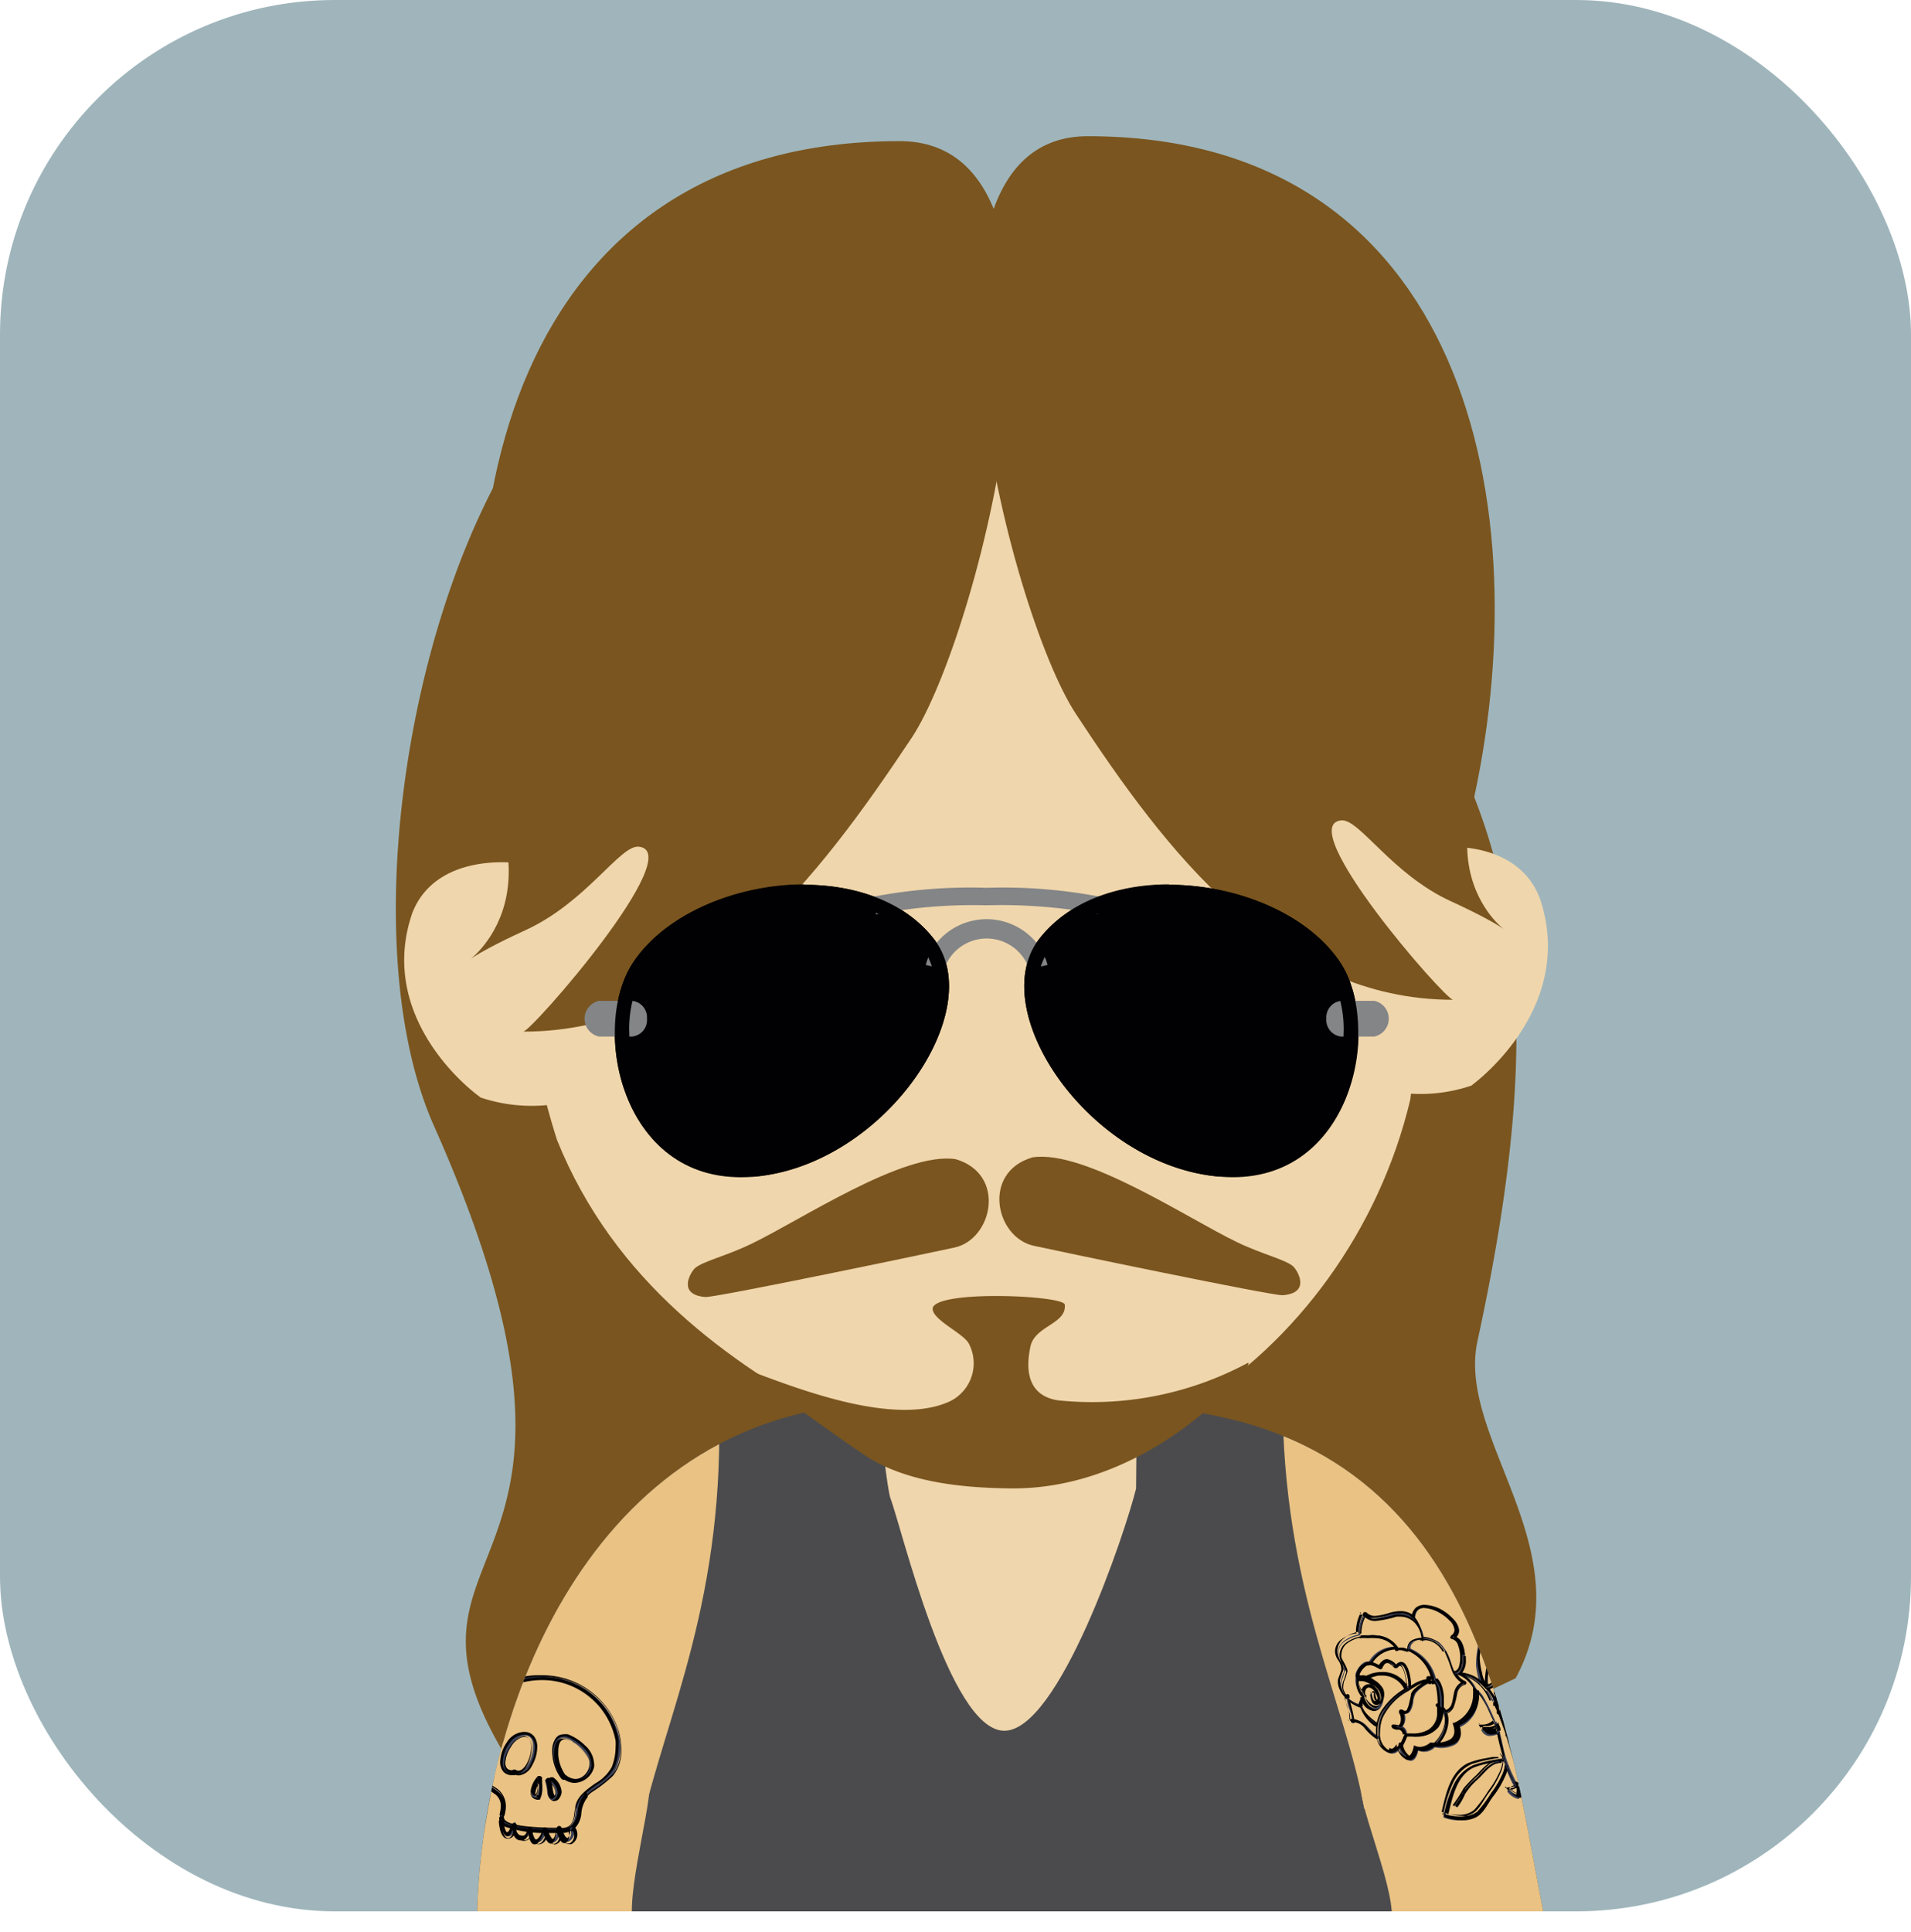 <svg xmlns="http://www.w3.org/2000/svg" xmlns:xlink="http://www.w3.org/1999/xlink" viewBox="0 0 127.84 129.2"><defs><style>.cls-1,.cls-2{fill:none;}.cls-2{clip-rule:evenodd;}.cls-3{fill:#9fb5bb;}.cls-4{clip-path:url(#clip-path);}.cls-5{fill:#7a551f;}.cls-11,.cls-12,.cls-13,.cls-5,.cls-6,.cls-8,.cls-9{fill-rule:evenodd;}.cls-6{fill:#4b4b4d;}.cls-7{clip-path:url(#clip-path-2);}.cls-8{fill:#e9c284;}.cls-9{fill:#3a4057;}.cls-10,.cls-12{fill:#010002;}.cls-11{fill:#f0d6ac;}.cls-13{fill:#838587;}</style><clipPath id="clip-path"><rect class="cls-1" width="127.84" height="127.84" rx="22.39" ry="22.39"/></clipPath><clipPath id="clip-path-2"><path class="cls-2" d="M57.29,93.94a85,85,0,0,1,20.21.23c22.11,1.7,23.49,23.07,25.91,34.49l-71.51.46C31.9,115.05,39,95.51,57.29,93.94Z"/></clipPath></defs><title>资源 21</title><g id="图层_2" data-name="图层 2"><g id="Capa_1" data-name="Capa 1"><rect class="cls-3" width="127.84" height="127.84" rx="22.39" ry="22.39"/><g class="cls-4"><path class="cls-5" d="M39.36,24.32,92.6,42.62c9.41,12.85,11,25.14,6.24,47.07-1.43,6.55,7.18,14,2.55,22.56l-4,1.9L94,118.68l-58.23,1a7.85,7.85,0,0,1-1.6-1.66c-9.87-15.71,8.94-11.11-5.15-42.74C22.78,61.17,28.73,32.72,39.36,24.32Z"/><path class="cls-6" d="M57.29,93.94a85,85,0,0,1,20.21.23c22.11,1.7,23.49,23.07,25.91,34.49l-71.51.46C31.9,115.05,39,95.51,57.29,93.94Z"/><g class="cls-7"><path class="cls-8" d="M33.15,120.19l9.51,3.21c1.23-7.18,5.46-14.73,5.46-27.57l-8.91,3.8-6.42,14Z"/><path class="cls-8" d="M100.77,117.81,91.27,121C90,113.84,85.8,106.29,85.8,93.45l8.91,3.8,6.42,14Z"/><path class="cls-8" d="M33.52,116.46c-.34,1.68-2.4,11.68-1.53,12.73H42.56c-1-1.24.89-7.8.89-9.68C37.32,119.52,36.66,118.46,33.52,116.46Z"/><path class="cls-8" d="M100.68,115.88c.49,1.64,3.54,11.83,2.77,13l-10.53.1c.91-1.32-1.7-7.27-1.86-9.14C97.17,119.26,97.73,118.15,100.68,115.88Z"/><path class="cls-9" d="M38.79,120.95c.13-1,1.54-1.5,2.16-2.19a3.36,3.36,0,0,0,.39-2.92,5.3,5.3,0,0,0-4.93-3.7,5,5,0,0,0-5,3.2,4.26,4.26,0,0,0,.09,2.93,3,3,0,0,0,.91,1.11c.23.2.49.37.74.55a1.19,1.19,0,0,1,.38,1.45c0,.12.16.19.19.06a1.45,1.45,0,0,0-.62-1.79,5.78,5.78,0,0,1-1.16-1,3.11,3.11,0,0,1-.54-2,4.15,4.15,0,0,1,1.4-3.11,5.75,5.75,0,0,1,3.45-1.21,5,5,0,0,1,5,4.11,3.5,3.5,0,0,1-.23,1.82,2.91,2.91,0,0,1-1.13,1.12c-.55.39-1.21.82-1.3,1.54C38.57,121.06,38.77,121.07,38.79,120.95Z"/><path class="cls-10" d="M38.79,120.95h.07a1.87,1.87,0,0,1,.87-1.17,9.19,9.19,0,0,0,1.27-1,2.58,2.58,0,0,0,.56-1.75,5.22,5.22,0,0,0-.16-1.23,5.36,5.36,0,0,0-5-3.75h-.25a5,5,0,0,0-4.84,3.26,4.53,4.53,0,0,0-.22,1.39,4.12,4.12,0,0,0,.31,1.59,3.08,3.08,0,0,0,.93,1.13c.24.2.49.37.74.55a.94.94,0,0,1,.43.82,2.45,2.45,0,0,1-.08.56v0a.18.18,0,0,0,.18.18.15.15,0,0,0,.15-.12,2.81,2.81,0,0,0,.09-.64,1.45,1.45,0,0,0-.73-1.23,5.64,5.64,0,0,1-1.15-1,3,3,0,0,1-.53-1.87v-.05a4.08,4.08,0,0,1,1.37-3.06,5.71,5.71,0,0,1,3.4-1.19h.11a5,5,0,0,1,4.87,4.05,3.17,3.17,0,0,1,0,.47,3.6,3.6,0,0,1-.26,1.31,2.88,2.88,0,0,1-1.11,1.09c-.54.4-1.22.83-1.33,1.59v0l.06.12.11,0a.17.17,0,0,0,.17-.15h-.14l0,0,0,0h0c.09-.68.72-1.1,1.27-1.49a3,3,0,0,0,1.16-1.16,3.69,3.69,0,0,0,.27-1.37,3.37,3.37,0,0,0,0-.49,5.11,5.11,0,0,0-5-4.17h-.11a5.83,5.83,0,0,0-3.49,1.22,4.23,4.23,0,0,0-1.42,3.17v.06a3.13,3.13,0,0,0,.56,2,5.88,5.88,0,0,0,1.17,1,1.3,1.3,0,0,1,.67,1.12,2.69,2.69,0,0,1-.08.6h0v0h0a2.59,2.59,0,0,0,.08-.59,1.08,1.08,0,0,0-.49-.93c-.25-.18-.5-.35-.73-.55a3,3,0,0,1-.89-1.08,4,4,0,0,1-.3-1.53,4.35,4.35,0,0,1,.22-1.35,4.87,4.87,0,0,1,4.7-3.16h.24a5.22,5.22,0,0,1,4.86,3.65,5.05,5.05,0,0,1,.15,1.2,2.45,2.45,0,0,1-.52,1.66,9.23,9.23,0,0,1-1.25,1,2,2,0,0,0-.92,1.26Z"/><path class="cls-9" d="M39.06,120a2.2,2.2,0,0,0-.57,1.33c-.07.47-.17.81-.69.94a3,3,0,0,1-.71,0c-.49,0-3.5,0-3.45-.76a.1.1,0,0,0-.2,0c-.07.95,2.62.93,3.16,1s1.26.14,1.66-.19c.65-.51.34-1.54.92-2.15C39.28,120.08,39.15,119.93,39.06,120Z"/><path class="cls-10" d="M39.06,120,39,120a2.28,2.28,0,0,0-.59,1.37,1.47,1.47,0,0,1-.17.57.69.69,0,0,1-.47.31,1.6,1.6,0,0,1-.37,0H37.1a18.51,18.51,0,0,1-1.9-.1,5.09,5.09,0,0,1-1.06-.21,1.07,1.07,0,0,1-.32-.17.24.24,0,0,1-.1-.19h0l-.05-.12-.11,0a.16.16,0,0,0-.17.15v0a.69.69,0,0,0,.46.59,8.35,8.35,0,0,0,2.77.4c.21,0,.48,0,.76,0a1.58,1.58,0,0,0,1-.24,1.63,1.63,0,0,0,.51-1.08,2,2,0,0,1,.42-1.08l0-.12a.17.17,0,0,0-.17-.18L39,120l.05,0,.05,0h0v0a2.14,2.14,0,0,0-.46,1.15,1.51,1.51,0,0,1-.46,1,1.45,1.45,0,0,1-.87.21c-.27,0-.54,0-.75,0a15.82,15.82,0,0,1-1.77-.12,3.35,3.35,0,0,1-.94-.26c-.25-.12-.38-.27-.38-.46v0l0,0,0,0h0v0a.38.38,0,0,0,.15.29,3.77,3.77,0,0,0,1.76.45c.71.07,1.4.07,1.61.07h.33a1.75,1.75,0,0,0,.4,0,.85.85,0,0,0,.55-.37,1.63,1.63,0,0,0,.19-.63,2.12,2.12,0,0,1,.55-1.29Z"/><path class="cls-9" d="M38.14,122.37a.5.5,0,0,1,0,.51c-.28.53-.59-.41-.62-.57a.1.1,0,0,0-.2,0,2,2,0,0,1-.11.49c-.25.76-.64-.43-.65-.44s-.16-.12-.19,0a1.38,1.38,0,0,1-.29.61c-.41.46-.54-.51-.56-.61s-.18-.09-.19,0c-.05.43-.26.56-.62.41s-.26-.49-.22-.74-.17-.13-.2,0-.29.83-.51.36a1.89,1.89,0,0,1-.13-.65c0-.13-.21-.09-.19,0s.1,1,.49,1.08.49-.53.54-.82h-.2c-.14,1,1,1.45,1.24.36h-.2c0,.36.12.84.56.87s.6-.56.67-.85h-.19c.08.25.25.89.62.85s.48-.61.53-.93h-.2c.07.27.28,1.08.74.86a.68.68,0,0,0,.27-.92C38.26,122.17,38.08,122.26,38.14,122.37Z"/><path class="cls-10" d="M38.14,122.37l-.06,0a.39.39,0,0,1,.05.2.51.51,0,0,1-.07.24c-.06.11-.1.13-.12.12l-.1-.07a2,2,0,0,1-.27-.6.16.16,0,0,0-.16-.13.17.17,0,0,0-.17.15h0a1.87,1.87,0,0,1-.11.47h0A.54.54,0,0,1,37,123l0,0s-.06,0-.11-.08a2.34,2.34,0,0,1-.27-.56l-.07,0,.07,0a.19.19,0,0,0-.17-.13.15.15,0,0,0-.15.12,1.34,1.34,0,0,1-.28.58c-.07.08-.12.1-.15.1s-.06,0-.1-.07a1.61,1.61,0,0,1-.18-.6.15.15,0,0,0-.15-.14.19.19,0,0,0-.18.15h0a.63.63,0,0,1-.11.32.22.22,0,0,1-.19.09.65.65,0,0,1-.22-.05l0,.06,0-.06a.47.47,0,0,1-.2-.45,1.44,1.44,0,0,1,0-.22v0l-.05-.12-.11,0a.18.18,0,0,0-.18.14,1.29,1.29,0,0,1-.11.29c-.05.11-.14.19-.16.18s-.06,0-.11-.12a1.77,1.77,0,0,1-.12-.63.15.15,0,0,0-.15-.14.18.18,0,0,0-.18.18v0h0a3.35,3.35,0,0,0,.11.64c.08.23.2.47.45.5H34a.48.48,0,0,0,.43-.35,2.9,2.9,0,0,0,.13-.53V122l0,0h-.2l-.07.06a1.14,1.14,0,0,0,0,.17.84.84,0,0,0,.75.9c.29,0,.56-.22.64-.69l0-.06-.06,0-.2,0,0,0,0,.05a1.8,1.8,0,0,0,.14.58.57.57,0,0,0,.48.35h0a.6.6,0,0,0,.5-.35,2.26,2.26,0,0,0,.21-.54v-.06l-.05,0h-.19l-.06,0v.06a2.9,2.9,0,0,0,.19.53.57.57,0,0,0,.46.37h0a.57.57,0,0,0,.46-.4,2.79,2.79,0,0,0,.13-.58l0-.06-.06,0h-.2l-.05,0v.06a3,3,0,0,0,.19.55c.1.2.24.39.47.4a.42.42,0,0,0,.19,0,.73.73,0,0,0,.39-.66.74.74,0,0,0-.09-.36.16.16,0,0,0-.15-.09.17.17,0,0,0-.17.16l0,.08.06,0,.06,0h0l0,0a.61.61,0,0,1,.08.3.59.59,0,0,1-.31.53l-.12,0c-.13,0-.25-.13-.34-.32a2.44,2.44,0,0,1-.18-.52l-.07,0v.07h.19v-.07h-.07a2.47,2.47,0,0,1-.12.55.44.44,0,0,1-.34.32h0c-.13,0-.24-.12-.33-.3a3.28,3.28,0,0,1-.19-.5l-.07,0v.07h.19v-.07l-.07,0a2.2,2.2,0,0,1-.2.51c-.1.17-.23.29-.37.29h0a.43.43,0,0,1-.37-.28,1.73,1.73,0,0,1-.12-.53h-.07v.07h.19v-.07h-.07c-.08.42-.29.57-.5.57a.7.7,0,0,1-.61-.76v-.15h-.07v.07h.2v-.07H34.4a2.46,2.46,0,0,1-.12.5c-.07.16-.16.26-.3.26h0c-.15,0-.26-.18-.33-.41a2.83,2.83,0,0,1-.1-.61h0l0,0h0a1.91,1.91,0,0,0,.14.68c.06.13.13.21.24.21s.22-.13.28-.25a1.5,1.5,0,0,0,.12-.33l0,0,0,0h0a1.87,1.87,0,0,0,0,.24.6.6,0,0,0,.28.57h0a.74.74,0,0,0,.28.06.37.37,0,0,0,.3-.14.77.77,0,0,0,.14-.39h0l0,0h0a2.54,2.54,0,0,0,.09.41,1,1,0,0,0,.12.25.27.27,0,0,0,.22.13.35.35,0,0,0,.26-.14,1.47,1.47,0,0,0,.31-.64h0l0,0h0a2.75,2.75,0,0,0,.15.35,1.32,1.32,0,0,0,.15.25.3.3,0,0,0,.22.13.21.21,0,0,0,.16-.08.67.67,0,0,0,.11-.22l-.06,0,.06,0a1.87,1.87,0,0,0,.12-.51h0l0,0,0,0a2.36,2.36,0,0,0,.16.42,1.08,1.08,0,0,0,.14.24.29.29,0,0,0,.21.12c.1,0,.18-.07.25-.2a.67.67,0,0,0,.08-.31.51.51,0,0,0-.07-.27Z"/><path class="cls-9" d="M37.63,118.88a1.23,1.23,0,0,0,2-.7c.28-.89-.93-1.87-1.66-2.11s-.89.28-1,.79a2.87,2.87,0,0,0,.58,2.05c.08.1.23,0,.15-.13a2.76,2.76,0,0,1-.53-1.38c0-.37,0-1.06.42-1.16a1.12,1.12,0,0,1,.76.28,3.11,3.11,0,0,1,1,1,1.07,1.07,0,0,1-.36,1.29,1,1,0,0,1-1.26-.09C37.65,118.64,37.54,118.8,37.63,118.88Z"/><path class="cls-10" d="M37.63,118.88l0,.05a1.27,1.27,0,0,0,.83.32,1.41,1.41,0,0,0,1.28-1.05,1,1,0,0,0,0-.29,1.77,1.77,0,0,0-.63-1.19A3.26,3.26,0,0,0,38,116a.89.89,0,0,0-.28,0,.67.67,0,0,0-.54.28,1.3,1.3,0,0,0-.23.61,2.33,2.33,0,0,0,0,.31,3,3,0,0,0,.62,1.79l.12.06a.18.18,0,0,0,.17-.17l0-.11a2.68,2.68,0,0,1-.51-1.35,2.75,2.75,0,0,1,0-.31,1.36,1.36,0,0,1,.08-.5.43.43,0,0,1,.3-.28h.08a1.29,1.29,0,0,1,.62.28,3,3,0,0,1,.94,1,.72.72,0,0,1,.09.36,1.19,1.19,0,0,1-.44.84.71.71,0,0,1-.49.18,1.09,1.09,0,0,1-.68-.27l-.1,0a.17.17,0,0,0-.16.18l.06.13,0-.05,0-.05v-.06h0a1.24,1.24,0,0,0,.77.31.87.87,0,0,0,.58-.22,1.33,1.33,0,0,0,.49-.95.88.88,0,0,0-.11-.43,3.11,3.11,0,0,0-1-1,1.39,1.39,0,0,0-.7-.3h-.11a.56.56,0,0,0-.4.36,1.51,1.51,0,0,0-.09.55,2.59,2.59,0,0,0,0,.32,2.79,2.79,0,0,0,.54,1.42v0h0a2.84,2.84,0,0,1-.59-1.71,2,2,0,0,1,0-.3,1.16,1.16,0,0,1,.21-.54.53.53,0,0,1,.43-.23.69.69,0,0,1,.23,0,3.12,3.12,0,0,1,1.07.68,1.65,1.65,0,0,1,.58,1.09.84.84,0,0,1,0,.25,1.27,1.27,0,0,1-1.15,1,1.14,1.14,0,0,1-.74-.29Z"/><path class="cls-9" d="M34.33,118.57c1.09.75,2.31-2.52.77-2.66-1.33-.12-2.34,2.94-.66,2.74.13,0,.09-.21,0-.2-1.33.15-.33-2.19.58-2.35,1.3-.22.38,2.92-.54,2.3A.1.1,0,0,0,34.33,118.57Z"/><path class="cls-10" d="M34.33,118.57l0,.06a.66.66,0,0,0,.38.12,1.13,1.13,0,0,0,.87-.64,2.56,2.56,0,0,0,.36-1.25,1.19,1.19,0,0,0-.18-.68.8.8,0,0,0-.61-.34H35a1.41,1.41,0,0,0-1.09.69,2.45,2.45,0,0,0-.45,1.31,1,1,0,0,0,.19.63.75.75,0,0,0,.62.26h.15a.15.15,0,0,0,.14-.15.17.17,0,0,0-.17-.18h-.13a.44.44,0,0,1-.35-.13.55.55,0,0,1-.11-.36,2.13,2.13,0,0,1,.38-1.07,1.38,1.38,0,0,1,.79-.66h.12a.37.37,0,0,1,.34.18.92.92,0,0,1,.11.48,2.46,2.46,0,0,1-.27,1.06c-.16.32-.39.54-.59.53a.36.36,0,0,1-.21-.07l-.09,0a.18.18,0,0,0-.17.18l.07.13,0-.06,0-.06v0h0a.5.5,0,0,0,.29.1c.3,0,.54-.27.71-.6a2.57,2.57,0,0,0,.29-1.13,1,1,0,0,0-.13-.55.51.51,0,0,0-.46-.25H35a1.53,1.53,0,0,0-.88.72,2.27,2.27,0,0,0-.4,1.15.68.68,0,0,0,.14.45.57.57,0,0,0,.46.18h.13l0,0v0H34.3a.61.61,0,0,1-.51-.21.85.85,0,0,1-.16-.54,2.32,2.32,0,0,1,.42-1.23,1.29,1.29,0,0,1,1-.63h.07a.66.66,0,0,1,.51.28,1.06,1.06,0,0,1,.16.6,2.41,2.41,0,0,1-.34,1.18,1,1,0,0,1-.75.58.53.53,0,0,1-.3-.1Z"/><path class="cls-9" d="M36.73,119.13a.92.92,0,0,1,.44.86c0,.06-.11.22-.19.22l-.11-.17c-.13-.32-.09-.69-.22-1-.05-.12-.23,0-.18.09a3.78,3.78,0,0,1,.14.72c0,.19.1.48.31.55s.44-.29.46-.48a1.16,1.16,0,0,0-.54-1C36.73,118.89,36.62,119.06,36.73,119.13Z"/><path class="cls-10" d="M36.73,119.13l0,.06a1,1,0,0,1,.43.68V120l-.06.11,0,0h0v.07l.06,0-.11-.17-.06,0,.07,0c-.12-.29-.08-.67-.23-1a.15.15,0,0,0-.14-.1.18.18,0,0,0-.18.17l0,.07a4.13,4.13,0,0,1,.14.71c0,.19.09.5.36.6l.1,0a.41.41,0,0,0,.33-.22.84.84,0,0,0,.13-.34v-.09a1.29,1.29,0,0,0-.58-.94l-.1,0a.17.17,0,0,0-.17.18l.07.13,0-.06,0-.06v0h0a1.17,1.17,0,0,1,.52.82v.07a.74.74,0,0,1-.11.28.29.29,0,0,1-.21.15h-.05c-.15,0-.22-.31-.26-.5a3.84,3.84,0,0,0-.15-.74h0v0h0c.13.29.09.66.22,1h0l.11.17.06,0a.24.24,0,0,0,.18-.12.44.44,0,0,0,.08-.16l0-.14a1.09,1.09,0,0,0-.48-.79Z"/><path class="cls-9" d="M36,119.07a1.77,1.77,0,0,1-.09,1.1l.09,0c-.59,0-.07-.9.15-1.11s0-.24-.13-.15c-.35.33-.87,1.41,0,1.46l.09,0a2,2,0,0,0,.12-1.24C36.21,118.91,36,118.95,36,119.07Z"/><path class="cls-10" d="M36,119.07H36c0,.17,0,.35,0,.53a1,1,0,0,1-.12.53v.08l.08,0,.09,0,0-.08-.06-.06a.24.24,0,0,1-.17-.06.19.19,0,0,1,0-.13,1.53,1.53,0,0,1,.4-.8l.05-.12a.17.17,0,0,0-.17-.17l-.11,0a1.78,1.78,0,0,0-.5,1.08.48.48,0,0,0,.12.34.55.55,0,0,0,.4.16h0l.09,0,0,0a1.33,1.33,0,0,0,.17-.72c0-.19,0-.39,0-.57a.15.15,0,0,0-.15-.14.18.18,0,0,0-.18.18v0h.14l0,0h0c0,.19,0,.38,0,.56a1.19,1.19,0,0,1-.15.64l.06,0,0-.06-.09,0,0,.06v-.07a.43.43,0,0,1-.3-.12.36.36,0,0,1-.08-.25,1.66,1.66,0,0,1,.46-1h0v0a1.64,1.64,0,0,0-.45.9.33.33,0,0,0,.08.23.38.38,0,0,0,.26.11v-.07l0-.06-.09,0,0,.06.06,0a1.13,1.13,0,0,0,.14-.6c0-.19,0-.37,0-.54H36Z"/><path class="cls-9" d="M98,110.73c0-.4-.16-1.06-.59-1.22.63-.59-.33-1.43-.85-1.74s-1.83-.69-2,.35c0,.07.11.07.12,0,.12-.94,1.25-.56,1.78-.25s1.47,1.09.76,1.62c0,0,0,.1,0,.11.46.08.58.76.61,1.14s0,1-.35,1.13l-.09,0-.06,0a5.71,5.71,0,0,1-.27-.68,2.83,2.83,0,0,0-.75-1.31,2,2,0,0,0-1.06-.33,1.89,1.89,0,0,0-.07-.32,2,2,0,0,0-.74-1.11A1.72,1.72,0,0,0,93,108c-.54.14-1.26.45-1.71,0h-.09a2.68,2.68,0,0,0-.33,1.33v0a2.22,2.22,0,0,0-1,.46,1.07,1.07,0,0,0-.38.8,1.14,1.14,0,0,0,.22.64.85.85,0,0,1,.19.6c-.07.23-.17.45-.23.68a1.1,1.1,0,0,0,.13.72,1.52,1.52,0,0,0,.32.47c0,.51.43,1,.27,1.49l.07.07c.79-.28,1.14.74,1.73,1.05h.05a1.16,1.16,0,0,0,.68.94.57.57,0,0,0,.7-.24,1.17,1.17,0,0,0,.63.74c.39.14.57-.36.63-.66a1,1,0,0,0,1.11-.22,2.06,2.06,0,0,0,1.32-.16c.44-.25.41-.73.25-1.14a2.12,2.12,0,0,0,1.33-1.79,1.44,1.44,0,0,0,0-.5,2.52,2.52,0,0,1,.52.78c.19.36.34.73.52,1.09l.1.23a.93.93,0,0,1-.87.24l-.07.08a.64.64,0,0,0,.5.41,1.53,1.53,0,0,0,.61-.12l0,0c.09.34.16.68.24,1s.09.39.15.59l0,0c-.05-.05-.14,0-.08.08.33.3.05.91-.1,1.24a6.34,6.34,0,0,1-.68,1.12,8.94,8.94,0,0,1-.94,1.27,2.34,2.34,0,0,1-2.08.13c.28-1.12.57-2.61,1.72-3.16a4.87,4.87,0,0,1,1.07-.3l.56-.11.24,0h.09c.08,0,0,0,0-.05s.09.1.11,0-.49,0-.54,0a9.33,9.33,0,0,0-1.46.35,2.51,2.51,0,0,0-1.25,1.21,8.61,8.61,0,0,0-.69,2.13l0,.07a2.81,2.81,0,0,0,2.05,0c.51-.28.78-1,1.12-1.4a6,6,0,0,0,.79-1.34,2.08,2.08,0,0,0,.18-.66c0,.12.09.24.14.36a9.66,9.66,0,0,0,.51,1.08,1,1,0,0,1-.51.14l0,.09a1.27,1.27,0,0,0,.7.49h.05c.09-.1.07-.17.06-.29a7.73,7.73,0,0,0,.61.85,2.38,2.38,0,0,0,2,1.06l0,0,.13,0c.07,0,.1-.09,0-.11-1.11-.39-1.61-1.6-2.12-2.56-.15-.27-.29-.55-.43-.83h0a.86.86,0,0,0,.27-.7,1.33,1.33,0,0,0-.42-.7.06.06,0,0,0-.1.05.75.75,0,0,1-.12.64q-.35-.74-.64-1.5c1.19.28,2.59-1.27,2.38-2.41l-.08,0c-.15-.47-1.26-.22-1.56-.13-.94.27-.93,1.21-.94,2-.13-.37-.27-.78-.45-1.18.12-.42.18-.84-.24-1.12l-.09.06a1.1,1.1,0,0,1,0,.38,5.36,5.36,0,0,0-.48-.74c.68-.09.86-.87.89-1.46a5.29,5.29,0,0,0-1-2.52h-.1a6.49,6.49,0,0,0-.42,2.28,5.52,5.52,0,0,0,.2,1,1.68,1.68,0,0,0,.15.4,2.43,2.43,0,0,0-1.52-.74C98,111.65,98,111.06,98,110.73Zm-1.31-.28h0c.38.68.44,1.71,1.18,2.11a1,1,0,0,0-.53.71c-.11.44-.09,1-.6,1.19l0,0a1,1,0,0,0-.23-.3c0-.24,0-.46,0-.68s-.12-1-.45-1.21a2.91,2.91,0,0,0-1.69-2v0c-.06-.48.41-.61.82-.62l0,.06c.1.05.14,0,.15-.06h.12A1.48,1.48,0,0,1,96.66,110.45Zm-.92,2.13h0v0l.1,0c.07,0,.13-.07.06-.1a.39.39,0,0,0-.2,0c-.21-.35-.92,0-1.37.34,0-.56-.27-2.12-.91-1.4a1,1,0,0,0-.57-.37c-.27,0-.41.22-.5.44a6,6,0,0,0-.6-.27,1.88,1.88,0,0,1,1.68-.93l0,.09c0,.07.12,0,.11,0l0-.06a1.86,1.86,0,0,1,.39,0,2.75,2.75,0,0,1,1.91,1.93.5.5,0,0,0-.24,0c-.07,0,0,.13,0,.11a.4.4,0,0,1,.24,0l0,0c.37.22.43,1.09.42,1.69l0,0a.06.06,0,0,0-.06.1l.11.07c0,.16,0,.3,0,.38a1.38,1.38,0,0,1-.62,1.18,2.76,2.76,0,0,1-1.6.25.52.52,0,0,0-.29-.55.92.92,0,0,0,.13-.88c.34.13.51-.34.58-.69a1.48,1.48,0,0,1,.19-.68,2.48,2.48,0,0,1,.49-.43,1.51,1.51,0,0,1,.43-.23v0C95.64,112.68,95.75,112.65,95.74,112.58Zm-4.06-1.26h0a6.22,6.22,0,0,1,.66.28l.07,0c.09-.21.22-.48.49-.4a1.22,1.22,0,0,1,.46.37h.09c.35-.44.55,0,.64.39a2.81,2.81,0,0,1,.11.79l-.1,0a2,2,0,0,0-2.34-.7,4.64,4.64,0,0,1-.63.24c-.47.09-.23-.43-.1-.63a.54.54,0,0,1,.54-.32ZM91,109.26h0a2.5,2.5,0,0,1,.29-1.21c.56.52,1.42.08,2.06,0a1.4,1.4,0,0,1,1.39.49,1.93,1.93,0,0,1,.33.62c0,.05.06.28.09.4-.55,0-1,.19-1,.75h0l-.31-.09a1.78,1.78,0,0,0-.37,0,1.76,1.76,0,0,0-1.43-.85,3.77,3.77,0,0,0-1.07,0Zm-.79,4.33h0v-.15c0-.07-.1-.11-.11,0v.07a1.65,1.65,0,0,1-.3-.51.87.87,0,0,1,0-.71c.07-.17.1-.34.17-.52s-.06-.22-.08-.28c-.09-.22-.23-.4-.31-.62a.93.93,0,0,1,.27-1,2.6,2.6,0,0,1,2-.49,1.79,1.79,0,0,1,1.47.76,2,2,0,0,0-1.75,1,.5.5,0,0,0-.4.1c-.19.14-.59.63-.48.93l0,0a1.43,1.43,0,0,0,.41,1.22l0,.14a.8.8,0,0,0-.13.47A2.38,2.38,0,0,1,90.19,113.59Zm1.52-.27h0c0,.2.08.74.41.64s.17-.57.06-.75-.5-.61-.84-.44a.55.55,0,0,0-.24.53,1.38,1.38,0,0,1-.28-1l0,0a.33.33,0,0,0,.18,0h0c.24-.05.53.17.72.29a1.56,1.56,0,0,1,.57.55c.22.42-.05,1.35-.65,1a1.08,1.08,0,0,1-.45-.59l.05-.07v-.09l-.09-.06v0c0-.22.08-.53.34-.52s.61.47.64.74c0,.09,0,.27-.14.28s-.22-.43-.23-.54S91.71,113.25,91.72,113.32Zm-1.22,1.76h0c.08-.46-.22-.87-.29-1.32a2.79,2.79,0,0,0,.83.44,2.57,2.57,0,0,0,1,1.21c.06,0,.12-.05.06-.1-.37-.28-.89-.67-1-1.13v-.06a.67.67,0,0,1,.06-.38c.13.33.45.69.82.66s.5-.38.54-.65a1.07,1.07,0,0,0-.46-1,2.58,2.58,0,0,0-.7-.44,4.72,4.72,0,0,1,.91-.29,1.73,1.73,0,0,1,1.8.92L94,113a4.54,4.54,0,0,0-1.44,1.4,2.67,2.67,0,0,0-.34,1.66v.07C91.61,115.83,91.27,114.89,90.49,115.08Zm2.33,2h0c-.7-.36-.61-1.54-.4-2.16A4.06,4.06,0,0,1,94.17,113c.2-.13,1.1-.76,1.38-.55a1.8,1.8,0,0,0-.42.23c-.21.14-.55.37-.64.63s-.14,1.56-.69,1.07a.06.06,0,0,0-.08.08c.2.22.2.82,0,1a1,1,0,0,0-.35-.06.06.06,0,0,0,0,.11.44.44,0,0,0,.38.08A.42.42,0,0,1,94,116l0,0c-.09.18-.19.45-.31.67a.06.06,0,0,0-.09.06v.05A.51.51,0,0,1,92.82,117.06Zm3.06-.32h0a.88.88,0,0,1-1.05.18l-.09,0c0,.28-.17.81-.56.63a1.18,1.18,0,0,1-.52-.72l0-.07c.1-.18.18-.38.27-.58s.68,0,.82-.05a1.74,1.74,0,0,0,1.32-.6,2.08,2.08,0,0,0,.33-1.21,1.58,1.58,0,0,1,0,1.71,2.34,2.34,0,0,1-.51.66Zm2.85-3h0a2,2,0,0,1-1.3,1.65l0,.08c.19.44.19.88-.28,1.11a1.89,1.89,0,0,1-1.06.11,2.69,2.69,0,0,0,.46-.61,2,2,0,0,0,.2-1.54h0c.92-.3.31-1.7,1.27-1.95a.06.06,0,0,0,0-.11,1.18,1.18,0,0,1-.59-.53h.08a2.1,2.1,0,0,1,1.13,1h0c-.07,0-.11.1,0,.11l.09,0A1.39,1.39,0,0,1,98.73,113.78Zm.46,1.92h0a1,1,0,0,0,.83-.25c0,.13.09.25.13.38h0C99.75,115.95,99.42,116,99.19,115.7Zm2.3,4.17h0v.2a1.16,1.16,0,0,1-.2-.09,1,1,0,0,1-.32-.26,1.13,1.13,0,0,0,.46-.15l.15.25Zm.33-2.75h0a1.07,1.07,0,0,1,.26.44.74.74,0,0,1-.22.63h0l-.24-.49A.92.92,0,0,0,101.82,117.12Zm-.23-3.46h0c.24-.09,1.54-.4,1.54.1l.07.05c.09,1.07-1.25,2.46-2.33,2.14v0H101a11.34,11.34,0,0,1,1.35-1.83c0-.06,0-.14-.08-.08a11.62,11.62,0,0,0-1.37,1.86v0C100.87,115.08,100.7,114,101.59,113.66Zm-1.5-.22h0a.75.75,0,0,1,.13.77c-.05-.12-.11-.24-.17-.35A1.1,1.1,0,0,0,100.09,113.44Zm-.63-2.91h0c.1.11.07.32.06.45s0,.47-.07.7a6.25,6.25,0,0,0-.09,1,1.47,1.47,0,0,1-.27-.68,4.84,4.84,0,0,1-.16-1,6.1,6.1,0,0,1,.39-1.83,7.09,7.09,0,0,1,.87,1.76,2,2,0,0,1-.36,1.76c-.08.07-.34.24-.36.1a2.32,2.32,0,0,1,0-.32c0-.29.05-.57.09-.85s.19-.91,0-1.16C99.49,110.39,99.41,110.47,99.46,110.53Zm.47,3.33h0l0,.09c0,.06.06.09.1,0,.06.13.12.26.17.39l0,.12c0,.06.07.09.1,0,.18.45.34.91.49,1.33v.07h0l0,.09h0l.16.43a34.68,34.68,0,0,0,1.55,3.22,4.3,4.3,0,0,0,1.65,2c-.93.07-1.67-.76-2.16-1.45a8.19,8.19,0,0,1-.47-.75l.09-.07c.06,0,0-.13-.08-.08l-.07.05a10.06,10.06,0,0,1-.7-1.61c-.19-.55-.28-1.14-.42-1.7a5.51,5.51,0,0,0-.23-.72l0,0c0-.06,0-.14-.08-.08h0c-.06-.15-.13-.3-.2-.46a11.23,11.23,0,0,0-.57-1.14,1.57,1.57,0,0,0-.5-.58,2.06,2.06,0,0,0-.93-1A3,3,0,0,1,99.93,113.85Z"/><path class="cls-10" d="M98,110.73H98a2.55,2.55,0,0,0-.15-.72.91.91,0,0,0-.49-.56l0,.06,0,.05a.66.66,0,0,0,.23-.5,1.25,1.25,0,0,0-.4-.8,3.34,3.34,0,0,0-.69-.56,2.55,2.55,0,0,0-1.19-.36.92.92,0,0,0-.57.17.86.86,0,0,0-.3.6v0l0,.09.08,0a.14.14,0,0,0,.13-.12.59.59,0,0,1,.21-.42.66.66,0,0,1,.4-.11,2.39,2.39,0,0,1,1.07.34,3,3,0,0,1,.62.48,1,1,0,0,1,.35.65.45.45,0,0,1-.22.37l-.06.11a.11.11,0,0,0,.1.12.59.59,0,0,1,.42.42,2.44,2.44,0,0,1,.14.66c0,.06,0,.14,0,.22a1.77,1.77,0,0,1-.07.51.48.48,0,0,1-.25.33l0,.07,0-.07-.1,0h0l-.09,0,0,.07.06,0a5.55,5.55,0,0,1-.26-.67,2.91,2.91,0,0,0-.77-1.34,2.06,2.06,0,0,0-1.1-.35v.07h.07a1.69,1.69,0,0,0-.08-.33A2.11,2.11,0,0,0,94.5,108a1.4,1.4,0,0,0-.82-.24,2.84,2.84,0,0,0-.68.1,4.41,4.41,0,0,1-1,.22.77.77,0,0,1-.6-.25l0,0h-.17l0,0a2.92,2.92,0,0,0-.35,1.25v.12h0l0,0,.06,0v-.07a2.25,2.25,0,0,0-1.08.48,1.13,1.13,0,0,0-.4.85v0a1.22,1.22,0,0,0,.23.66,1.05,1.05,0,0,1,.19.47v.07c-.07.22-.17.44-.23.68a.7.7,0,0,0,0,.19,1.47,1.47,0,0,0,.16.58,1.57,1.57,0,0,0,.34.49l0,0H90c0,.45.31.85.31,1.24a.79.79,0,0,1,0,.23v0l.1.1,0,0h0a.69.69,0,0,1,.24,0,1,1,0,0,1,.72.43,3.22,3.22,0,0,0,.71.67h.09v-.07h-.07a1.23,1.23,0,0,0,.72,1,.58.58,0,0,0,.23.05.73.73,0,0,0,.54-.32l-.05,0-.07,0a1.25,1.25,0,0,0,.67.79l.16,0a.48.48,0,0,0,.4-.28,1.58,1.58,0,0,0,.16-.47h-.07l0,.06a.93.93,0,0,0,.4.09,1.23,1.23,0,0,0,.78-.33l0-.05v.07a3.15,3.15,0,0,0,.48,0,1.82,1.82,0,0,0,.89-.21.74.74,0,0,0,.39-.69,1.49,1.49,0,0,0-.11-.54l-.06,0,0,.07a2.19,2.19,0,0,0,1.38-1.85,1.57,1.57,0,0,0,0-.17,1.5,1.5,0,0,0,0-.35h-.07l0,.06a2.43,2.43,0,0,1,.5.75c.19.35.34.72.52,1.09l.1.23.06,0,0,0a.79.79,0,0,1-.59.24l-.22,0h0l-.09.12,0,0,0,0a.71.71,0,0,0,.55.45h.07a1.74,1.74,0,0,0,.57-.13h0l0,0,0-.06-.07,0c.09.33.16.67.24,1s.09.39.15.59l.07,0,.05,0,0,0h0l-.09,0a.13.13,0,0,0-.13.13l0,.09a.45.45,0,0,1,.13.35,2.19,2.19,0,0,1-.25.82,6.13,6.13,0,0,1-.67,1.1,9.1,9.1,0,0,1-.93,1.26,1.39,1.39,0,0,1-.95.29,3.62,3.62,0,0,1-1.07-.18l0,.07.07,0c.27-1.12.57-2.59,1.68-3.11a5.15,5.15,0,0,1,1.06-.3l.56-.11.24,0h.14l0,0,0-.05,0-.05h0l0,0,0,0h0l0,0,0,0,0,0h0v0l0,0h0l-.13,0v0a.13.13,0,0,0,.13.12.13.13,0,0,0,.12-.09v0a.13.13,0,0,0-.09-.12l-.13,0a2.77,2.77,0,0,0-.41.06,9.55,9.55,0,0,0-1.47.36,2.59,2.59,0,0,0-1.29,1.24,8.64,8.64,0,0,0-.7,2.15v0l.05.1v0h0a3.78,3.78,0,0,0,1.17.21,2,2,0,0,0,.94-.21c.54-.3.81-1,1.15-1.42a6.18,6.18,0,0,0,.8-1.36,2.19,2.19,0,0,0,.19-.68h-.07l-.07,0,.14.36a10,10,0,0,0,.51,1.09l.06,0,0-.06a1,1,0,0,1-.48.13h0l-.07.12,0,0,0,0a1.38,1.38,0,0,0,.74.52h0l.07,0h0a.3.3,0,0,0,.09-.21v-.13h-.07l-.06,0a7.8,7.8,0,0,0,.61.85,2.6,2.6,0,0,0,1.88,1.1h.24l0,0,.09,0h0a.13.13,0,0,0,.12-.13.13.13,0,0,0-.09-.12c-1.07-.37-1.57-1.56-2.08-2.53-.14-.28-.29-.55-.43-.83l-.06,0,0,.06h0a.91.91,0,0,0,.3-.71v0a1.38,1.38,0,0,0-.44-.75l-.09,0a.13.13,0,0,0-.13.13v0a.68.68,0,0,1-.11.58l.06,0,.06,0c-.23-.49-.44-1-.63-1.5l-.07,0,0,.07a1.37,1.37,0,0,0,.31,0,2.15,2.15,0,0,0,1.49-.75,2.37,2.37,0,0,0,.69-1.53,1.41,1.41,0,0,0,0-.24v0l-.11-.05,0,.06.07,0a.42.42,0,0,0-.27-.26,1.27,1.27,0,0,0-.43-.06,3.88,3.88,0,0,0-.95.15,1.21,1.21,0,0,0-.87.86,4.52,4.52,0,0,0-.12,1.25h.07l.07,0c-.13-.37-.27-.78-.45-1.19l-.06,0,.07,0a2,2,0,0,0,.09-.53.76.76,0,0,0-.36-.67l0,0-.13.09,0,0v0a1.13,1.13,0,0,1,0,.2v.16H100l.06,0a5.37,5.37,0,0,0-.49-.75l-.05,0V113a1,1,0,0,0,.75-.58,2.49,2.49,0,0,0,.2-.94v-.09a5.61,5.61,0,0,0-1-2.47l0,0-.16,0h0v0a8.39,8.39,0,0,0-.43,2,2.65,2.65,0,0,0,0,.28,5.76,5.76,0,0,0,.2,1,1.69,1.69,0,0,0,.16.42l.06,0,0,0a2.5,2.5,0,0,0-1.56-.76v.07l0,.05a1.34,1.34,0,0,0,.32-1c0-.08,0-.15,0-.21H97.9c0,.06,0,.13,0,.2a1.22,1.22,0,0,1-.27.9l-.13.11h.17a2.36,2.36,0,0,1,1.47.72l.4.4-.29-.48a1.63,1.63,0,0,1-.15-.38,5.82,5.82,0,0,1-.2-1c0-.09,0-.17,0-.26a8.41,8.41,0,0,1,.43-2l-.06,0v.07h.11V109l-.06,0a5.54,5.54,0,0,1,1,2.41v.08a2.36,2.36,0,0,1-.19.89.8.8,0,0,1-.63.5l-.12,0,.08.1a5.06,5.06,0,0,1,.48.73l.1.18,0-.21a1,1,0,0,0,0-.18,1.24,1.24,0,0,0,0-.23H100l0,.06.09-.06,0-.06,0,.06a.61.61,0,0,1,.3.56,1.9,1.9,0,0,1-.08.49v0c.17.4.31.81.44,1.18l.13.38v-.41a4.44,4.44,0,0,1,.12-1.21,1.07,1.07,0,0,1,.77-.77,3.79,3.79,0,0,1,.91-.14,1.11,1.11,0,0,1,.38.05.29.29,0,0,1,.19.18v0l.1,0,0-.06h-.07a1.57,1.57,0,0,1,0,.22,2.22,2.22,0,0,1-.65,1.44,2,2,0,0,1-1.39.7,1.26,1.26,0,0,1-.27,0l-.13,0,0,.12c.19.51.41,1,.64,1.51l.05.11.07-.1a.87.87,0,0,0,.16-.48,1,1,0,0,0,0-.22h0v0h0v0h0c.17.2.4.43.41.66v0a.78.78,0,0,1-.25.6l0,.05,0-.06h0l-.06,0,0,.06.43.83c.51,1,1,2.19,2.16,2.6h0v0h0v0h0l-.12,0h0l-.07.06,0,.05v-.07H104a2.47,2.47,0,0,1-1.77-1.05,7.83,7.83,0,0,1-.6-.84l-.17-.27,0,.32V120l0,.11,0,0,0-.07h-.05l0,.07,0-.06a1.23,1.23,0,0,1-.66-.47l-.06,0,.06,0,0-.08-.06,0v.07a1.13,1.13,0,0,0,.55-.15l.06,0,0-.06a9.42,9.42,0,0,1-.5-1.07l-.13-.35-.12-.32,0,.34a2,2,0,0,1-.18.63,6,6,0,0,1-.78,1.33c-.35.46-.62,1.13-1.1,1.38a1.83,1.83,0,0,1-.87.19,3.63,3.63,0,0,1-1.13-.2l0,.07.06,0,0-.07-.06,0,.07,0a8.65,8.65,0,0,1,.68-2.12,2.48,2.48,0,0,1,1.21-1.18,9.76,9.76,0,0,1,1.45-.35,2.29,2.29,0,0,1,.38-.05h.09v0h0v0h0l-.13,0v0l0,.07,0,0h0l0-.05,0,.05h0l0-.05,0,.05,0-.06h-.07l0,.06,0-.06h0l0-.05,0,.05h.07l0-.05,0,.05v-.07l0,0,0,.05v-.07h0v0h-.13l-.25,0-.57.11a5.16,5.16,0,0,0-1.09.31c-1.19.57-1.48,2.09-1.75,3.21l0,.06.06,0a3.75,3.75,0,0,0,1.11.18,1.51,1.51,0,0,0,1-.33,8.71,8.71,0,0,0,.95-1.28,6.45,6.45,0,0,0,.69-1.13,2.3,2.3,0,0,0,.26-.87.59.59,0,0,0-.18-.45h0l0-.05,0,0,0,0,.19.2-.08-.27c-.05-.19-.1-.38-.15-.58s-.15-.68-.24-1l0-.09-.11.08,0,.06,0-.07a1.71,1.71,0,0,1-.52.13h-.06a.57.57,0,0,1-.44-.37l-.06,0,.06,0,.06-.08-.05,0v.07l.24,0a1,1,0,0,0,.69-.28l0,0,0,0-.11-.24c-.17-.36-.33-.73-.52-1.09a2.51,2.51,0,0,0-.54-.8l-.16-.12,0,.2a1.4,1.4,0,0,1,0,.32,1.41,1.41,0,0,1,0,.16,2.06,2.06,0,0,1-1.27,1.73l-.08,0,0,.08a1.36,1.36,0,0,1,.1.48.61.61,0,0,1-.32.57,1.69,1.69,0,0,1-.83.19,3,3,0,0,1-.46,0h0l0,0a1.1,1.1,0,0,1-.69.29.78.78,0,0,1-.34-.08l-.08,0,0,.09a1.49,1.49,0,0,1-.15.42c-.08.13-.17.21-.28.21l-.11,0a1.12,1.12,0,0,1-.59-.7l0-.12-.08.1a.58.58,0,0,1-.43.26.44.44,0,0,1-.18,0,1.1,1.1,0,0,1-.64-.89v-.06h-.11v.07l0-.06a3,3,0,0,1-.68-.64,1.17,1.17,0,0,0-.82-.47.81.81,0,0,0-.29.05l0,.06.05,0-.07-.07,0,0,.07,0a.9.9,0,0,0,0-.27c0-.45-.28-.85-.31-1.25v0l0,0a1.49,1.49,0,0,1-.31-.45,1.34,1.34,0,0,1-.14-.52l0-.15c.06-.22.16-.44.23-.67l0-.12a1.14,1.14,0,0,0-.21-.54,1.08,1.08,0,0,1-.21-.58v0a1,1,0,0,1,.35-.75,2.21,2.21,0,0,1,1-.45l.09,0-.05-.12-.06,0h.07v-.11a2.82,2.82,0,0,1,.33-1.19l-.06,0V108h.09v-.07l-.05,0a.91.91,0,0,0,.71.29A4.62,4.62,0,0,0,93,108a2.52,2.52,0,0,1,.65-.09,1.25,1.25,0,0,1,.74.21,2,2,0,0,1,.71,1.08,1.75,1.75,0,0,1,.07.3v.06h.06a2,2,0,0,1,1,.31,2.82,2.82,0,0,1,.73,1.28,5.89,5.89,0,0,0,.27.69l0,.05.09,0,.07,0h.05a.61.61,0,0,0,.33-.41,1.89,1.89,0,0,0,.07-.55c0-.09,0-.17,0-.24a2.48,2.48,0,0,0-.15-.7.73.73,0,0,0-.52-.5v0h0v0h0a.59.59,0,0,0,.27-.49,1.18,1.18,0,0,0-.39-.75,3.27,3.27,0,0,0-.65-.5,2.56,2.56,0,0,0-1.14-.35.78.78,0,0,0-.49.14.73.73,0,0,0-.26.51h0l0,0h0v0l0,0h0a.7.7,0,0,1,.25-.5.77.77,0,0,1,.48-.14,2.42,2.42,0,0,1,1.12.34,3.12,3.12,0,0,1,.66.54,1.14,1.14,0,0,1,.36.7.53.53,0,0,1-.19.39l-.08.08.11,0a.78.78,0,0,1,.41.48,2.38,2.38,0,0,1,.14.68Zm-1.31-.28-.06,0a9.7,9.7,0,0,1,.45,1.15,1.75,1.75,0,0,0,.76,1l0-.06,0-.06a1,1,0,0,0-.57.76c-.06.23-.08.48-.15.69a.63.63,0,0,1-.41.45h0l0,0,0,.06.06,0a1.08,1.08,0,0,0-.25-.32l0,.05h.07c0-.24,0-.47,0-.68s-.11-1-.48-1.26l0,.06H96a3,3,0,0,0-1.73-2l0,.06.07,0v-.14a.38.38,0,0,1,.23-.36,1.32,1.32,0,0,1,.53-.12v-.07l-.07,0,0,.06v0h0l.11,0,.1,0,0-.09h-.07v.07h.12a1.4,1.4,0,0,1,1.21.76l.06,0,.06,0a1.55,1.55,0,0,0-1.32-.84h-.18v.09h0l0,.06.07,0,0-.06,0,0h0a1.42,1.42,0,0,0-.58.13.53.53,0,0,0-.3.48v.09h.07l-.07,0v0l0,.06.06,0a2.85,2.85,0,0,1,1.65,1.94v0h0c.29.19.39.82.42,1.15s0,.44,0,.67v0l0,0a.93.93,0,0,1,.21.28l0,.07.09-.06,0-.06,0,.07a.77.77,0,0,0,.5-.54c.07-.23.1-.49.15-.7a.87.87,0,0,1,.49-.67l.13-.06-.13-.07a1.64,1.64,0,0,1-.7-.92,9.5,9.5,0,0,0-.46-1.17Zm-.92,2.13.07,0v0l-.07,0v.07l.1,0v-.07l0,.06h.05a.13.13,0,0,0,.13-.13l-.07-.11a.46.46,0,0,0-.19,0h-.05v.07l.06,0a.37.37,0,0,0-.33-.17,2.63,2.63,0,0,0-1.14.49l0,.06h.07v-.08a3.46,3.46,0,0,0-.15-1,1.45,1.45,0,0,0-.2-.42.41.41,0,0,0-.32-.2.51.51,0,0,0-.36.21l.05,0,0,0a1.05,1.05,0,0,0-.62-.39h0a.47.47,0,0,0-.36.16,1.17,1.17,0,0,0-.2.32l.07,0,0-.06a5.52,5.52,0,0,0-.61-.27l0,.07.06,0a1.81,1.81,0,0,1,1.62-.88v-.07l-.07,0,0,.09.07,0h-.07a.12.12,0,0,0,.12.1.13.13,0,0,0,.13-.13v0h0l0-.07-.07,0v.07a1.89,1.89,0,0,1,.37,0,2.7,2.7,0,0,1,1.86,1.88l.07,0,0-.07-.15,0h-.12a.12.12,0,0,0-.1.12.13.13,0,0,0,.13.13h.1l.13,0,0-.06,0,.06,0,0,0-.06,0,.06a.93.93,0,0,1,.31.6,4.79,4.79,0,0,1,.08.92v.11h.07l0-.06,0,0-.07,0a.13.13,0,0,0-.13.13l.06.11,0-.06,0,.06.11.07,0-.06h-.07c0,.16,0,.3,0,.38a1.3,1.3,0,0,1-.59,1.13,2.05,2.05,0,0,1-1.12.25h-.44V116h.07V116a.6.6,0,0,0-.33-.53l0,.06,0,0a.82.82,0,0,0,.21-.59,1.12,1.12,0,0,0-.06-.36l-.07,0,0,.07.13,0a.45.45,0,0,0,.37-.28,1.93,1.93,0,0,0,.17-.49,1.47,1.47,0,0,1,.18-.65,2.48,2.48,0,0,1,.48-.42,1.45,1.45,0,0,1,.4-.22l0-.07-.07,0v0l.07,0h-.07a.12.12,0,0,0,.12.1.13.13,0,0,0,.13-.13v0h0l-.07,0h-.06v0h0v0h0v0l0-.07-.07,0a1.58,1.58,0,0,0-.45.24,2.55,2.55,0,0,0-.51.44,1.51,1.51,0,0,0-.21.71,1.68,1.68,0,0,1-.16.45c-.07.13-.16.21-.25.2l-.08,0-.14-.05.05.14a1,1,0,0,1,0,.31.7.7,0,0,1-.16.49l-.07.06.08,0A.46.46,0,0,1,94,116v.15h.53a2.18,2.18,0,0,0,1.19-.27,1.45,1.45,0,0,0,.65-1.24c0-.08,0-.22,0-.38v0l-.14-.09h0l0,0,.11.07V114a5,5,0,0,0-.08-.95,1,1,0,0,0-.37-.69h0l0,0h0a.5.5,0,0,0-.18,0H95.6v0h0v0h.21l.12,0,0-.12a2.84,2.84,0,0,0-2-2,1.89,1.89,0,0,0-.4,0h-.09l0,.15.07,0h-.06v0h0v0h0l0-.09v-.05h-.06a1.94,1.94,0,0,0-1.74,1l0,.07.08,0a5.82,5.82,0,0,1,.59.27l.06,0,0-.06a1,1,0,0,1,.17-.28.33.33,0,0,1,.25-.12h0c.18,0,.38.19.53.35l.05.05.05-.06a.38.38,0,0,1,.26-.16.27.27,0,0,1,.21.14,2.77,2.77,0,0,1,.32,1.3v.21l.12-.07a2.51,2.51,0,0,1,1.06-.47.22.22,0,0,1,.21.1l0,0h.08l.13,0v0h0v0h0l-.11,0-.11,0,0,.13.07,0h0Zm-4.06-1.26,0,.07c.2,0,.42.18.65.27h0l.1-.06h0v0a1.18,1.18,0,0,1,.14-.26.26.26,0,0,1,.19-.11h.07a1.17,1.17,0,0,1,.43.34l0,0h.15l0,0c.09-.12.16-.15.21-.15s.12.05.17.15a1.47,1.47,0,0,1,.14.35,2.81,2.81,0,0,1,.11.71v.06h.07l0-.07-.1,0,0,.07.06,0a1.89,1.89,0,0,0-1.65-.86,2.36,2.36,0,0,0-.77.13,4.73,4.73,0,0,1-.63.23H91a.12.12,0,0,1-.09,0l0-.07a1.06,1.06,0,0,1,.17-.44c.14-.22.27-.28.42-.29h0v0l.11,0v-.07l0,.07,0-.07v-.07l-.11,0h-.07a.63.63,0,0,0-.54.35,1.17,1.17,0,0,0-.19.51.24.24,0,0,0,.06.17.24.24,0,0,0,.19.07h.12a4.24,4.24,0,0,0,.64-.24,2.3,2.3,0,0,1,.72-.12,1.75,1.75,0,0,1,1.53.79l0,0,.15,0h0v-.12a3,3,0,0,0-.12-.75,1.74,1.74,0,0,0-.15-.39.37.37,0,0,0-.3-.22.42.42,0,0,0-.31.2l.05,0v-.07h-.09v.07l.05-.05a1.3,1.3,0,0,0-.5-.38l-.11,0a.38.38,0,0,0-.3.17,1.18,1.18,0,0,0-.16.29l.07,0,0-.06-.07,0,0,.06,0-.07a6.11,6.11,0,0,0-.67-.28h0ZM91,109.26h.07v-.1a2.54,2.54,0,0,1,.29-1.06l-.06,0,0,.05a1,1,0,0,0,.73.27,7.34,7.34,0,0,0,1.39-.29l.29,0a1.33,1.33,0,0,1,1,.49,1.89,1.89,0,0,1,.32.6s.05.27.09.4l.07,0v-.07h0a1.45,1.45,0,0,0-.71.15.61.61,0,0,0-.33.56v.11h0l.07,0,0-.06-.31-.1a2,2,0,0,0-.39,0v.07l.07,0a1.82,1.82,0,0,0-1.49-.89,3.66,3.66,0,0,0-.57,0,3.54,3.54,0,0,0-.52,0v.07h.07v0h-.14v.11H91a3.53,3.53,0,0,1,.5,0,3.9,3.9,0,0,1,.55,0,1.69,1.69,0,0,1,1.38.81l0,0h0a1.75,1.75,0,0,1,.36,0l.3.09.12,0,0-.13-.07,0h.07v-.09a.47.47,0,0,1,.26-.44,1.33,1.33,0,0,1,.64-.14h.11l0-.09c0-.12-.07-.34-.09-.4a2,2,0,0,0-.34-.65,1.47,1.47,0,0,0-1.14-.54,1.46,1.46,0,0,0-.31,0,7.63,7.63,0,0,1-1.36.29.87.87,0,0,1-.63-.23l-.07-.07,0,.09a2.69,2.69,0,0,0-.3,1.12v.11Zm-.79,4.33h.07v-.15h0v0a.13.13,0,0,0-.14-.13.12.12,0,0,0-.11.1h0v.07h.07l.05,0a1.65,1.65,0,0,1-.28-.49.75.75,0,0,1,0-.27.94.94,0,0,1,.1-.39c.08-.18.11-.36.17-.52v-.06a.73.73,0,0,0-.09-.27c-.09-.23-.23-.41-.31-.62a.62.62,0,0,1,0-.23,1,1,0,0,1,.3-.65,2.23,2.23,0,0,1,1.55-.49l.4,0a1.74,1.74,0,0,1,1.42.72l.06,0v-.07a2.07,2.07,0,0,0-1.81,1.07l.06,0v-.07h-.11a.55.55,0,0,0-.35.12,1.42,1.42,0,0,0-.53.87l0,.14.07,0-.06,0,0,0v.17a1.4,1.4,0,0,0,.44,1.14l0-.05H91l0,.14h.07l-.06,0a.9.9,0,0,0-.14.47v0H91l0-.07a2.3,2.3,0,0,1-.8-.47l0,.05h0l0,0a2.43,2.43,0,0,0,.85.5l.1,0V114a.76.76,0,0,1,.12-.4l0,0,0-.16v0l0,0a1.27,1.27,0,0,1-.38-1v-.13h-.07l.06,0,0,0,0,0v0l0-.09a1.33,1.33,0,0,1,.47-.76.43.43,0,0,1,.26-.09h.14l0-.05a1.94,1.94,0,0,1,1.69-1h.1l0-.1a1.85,1.85,0,0,0-1.53-.8l-.41,0a2.36,2.36,0,0,0-1.65.53,1.09,1.09,0,0,0-.34.76.81.81,0,0,0,.05.29c.09.23.23.42.31.62a.9.9,0,0,1,.09.22h0c-.06.18-.09.35-.16.51a1.1,1.1,0,0,0-.11.45.88.88,0,0,0,.06.31,1.77,1.77,0,0,0,.31.53l.1.12,0-.22h0v0h0v0l0,0v0h0l0,0v0h0l0,.15v0l0,0Zm1.52-.27h-.07a1.83,1.83,0,0,0,.08.41.59.59,0,0,0,.11.2.28.28,0,0,0,.21.1l.1,0a.35.35,0,0,0,.24-.37,1.06,1.06,0,0,0-.14-.49,1,1,0,0,0-.71-.52.47.47,0,0,0-.22.06.6.6,0,0,0-.28.57v0h.07l.05,0a1.25,1.25,0,0,1-.26-.87v-.07h-.07l0,.05,0,0h0a.39.39,0,0,0,.21.05h0v0h.11a1.35,1.35,0,0,1,.61.29,1.45,1.45,0,0,1,.55.53.7.7,0,0,1,.07.32.93.93,0,0,1-.11.45.34.34,0,0,1-.29.2.41.41,0,0,1-.22-.07,1,1,0,0,1-.41-.56l-.07,0,.06,0,.05-.07,0,0v-.15l-.09-.06h0v-.05a.56.56,0,0,1,.07-.28.23.23,0,0,1,.2-.12h0a.54.54,0,0,1,.37.25,1,1,0,0,1,.2.43v0l0,.12-.05,0h0l0,0a1.14,1.14,0,0,1-.1-.43.13.13,0,0,0-.13-.12l-.08,0,0,.09h.12v0h0v0h0v0h0v0h0a2.08,2.08,0,0,0,0,.32.61.61,0,0,0,.07.18.21.21,0,0,0,.17.1h0a.21.21,0,0,0,.17-.13.43.43,0,0,0,0-.18v-.05a1.11,1.11,0,0,0-.23-.5.66.66,0,0,0-.48-.3h0a.36.36,0,0,0-.32.18.68.68,0,0,0-.09.35v.14l.09.06v0l0,0,0,0v0a1.16,1.16,0,0,0,.48.63.58.58,0,0,0,.29.09.47.47,0,0,0,.41-.26,1.07,1.07,0,0,0,.13-.52.87.87,0,0,0-.08-.38,1.6,1.6,0,0,0-.6-.58,1.49,1.49,0,0,0-.69-.31h-.09l0,.07v-.07h0a.27.27,0,0,1-.14,0l0,.06,0-.05,0,0-.11-.08v.21a1.39,1.39,0,0,0,.3,1l.13.13v-.19h0a.46.46,0,0,1,.21-.45.35.35,0,0,1,.16,0c.22,0,.47.24.59.45a1,1,0,0,1,.12.42c0,.12,0,.2-.14.23H92l-.11-.05a1,1,0,0,1-.16-.53h-.07Zm-1.22,1.76h.07a1,1,0,0,0,0-.17,8.18,8.18,0,0,0-.3-1.17h-.07l0,.05a2.92,2.92,0,0,0,.85.45l0-.07-.07,0A2.61,2.61,0,0,0,92,115.47l.07,0a.13.13,0,0,0,.12-.13l-.05-.1c-.37-.27-.88-.67-1-1.09l-.07,0h.07v-.06h0V114a.61.61,0,0,1,.06-.26l-.06,0-.07,0a1.06,1.06,0,0,0,.85.71h0a.57.57,0,0,0,.43-.26,1,1,0,0,0,.18-.45v-.15a1.16,1.16,0,0,0-.5-.92,2.68,2.68,0,0,0-.72-.45l0,.07,0,.07a4.8,4.8,0,0,1,.9-.29h.23a1.63,1.63,0,0,1,1.5.9l.06,0,0-.06-.13.09a4.67,4.67,0,0,0-1.46,1.43,2.59,2.59,0,0,0-.36,1.38c0,.11,0,.21,0,.32v.08h.07l0-.06a3.49,3.49,0,0,1-.69-.65,1.19,1.19,0,0,0-.84-.46l-.22,0,0,.07h0l0,.07.19,0a1.05,1.05,0,0,1,.74.42,3.53,3.53,0,0,0,.73.68l.12.06,0-.21c0-.1,0-.2,0-.31a2.46,2.46,0,0,1,.34-1.31A4.53,4.53,0,0,1,94,113.08l.14-.09.05,0,0-.05a1.76,1.76,0,0,0-1.62-1l-.25,0a4.77,4.77,0,0,0-.92.3l-.2.06.2.07a2.49,2.49,0,0,1,.68.43,1,1,0,0,1,.45.82v.13a.87.87,0,0,1-.15.39.44.44,0,0,1-.32.2h0c-.3,0-.59-.32-.72-.62l-.06-.15-.07.14a.75.75,0,0,0-.07.32v.1h0v.07h0c.12.49.66.89,1,1.17h0v0h0v0h0v0a2.5,2.5,0,0,1-1-1.17v0h0a2.75,2.75,0,0,1-.81-.43l-.14-.12,0,.18a9.27,9.27,0,0,1,.3,1.15v.15l0,.11.11,0Zm2.33,2,0-.06a1.23,1.23,0,0,1-.52-1.15,3,3,0,0,1,.15-.92,4,4,0,0,1,1.73-1.84c.09-.05.29-.2.53-.33a1.61,1.61,0,0,1,.65-.25l.11,0,0-.05,0-.07a2,2,0,0,0-.44.23c-.21.15-.56.37-.66.66,0,.14-.08.43-.14.69a1.29,1.29,0,0,1-.12.33c0,.08-.09.11-.14.11a.28.28,0,0,1-.18-.09l-.09,0a.13.13,0,0,0-.13.13l0,.09a.73.73,0,0,1,.12.44c0,.2-.07.37-.15.41l0,.06,0-.07a1.05,1.05,0,0,0-.36-.06h0a.13.13,0,0,0-.12.13l.06.11a.59.59,0,0,0,.32.11l.13,0,0-.07,0,.06a.36.36,0,0,1,.25.33V116H94l0-.06,0,0h0v0c-.1.19-.19.45-.31.66l.06,0,0-.06-.06,0a.13.13,0,0,0-.13.12v0l0,.05.07,0-.06,0a.49.49,0,0,1-.39.26.5.5,0,0,1-.24-.07l0,.06,0,.06a.65.65,0,0,0,.3.08.63.63,0,0,0,.51-.32l0,0,0-.08h0v0h0v0h0l.06,0,0-.06c.13-.23.23-.49.31-.67l-.06,0,0,.06,0,0h0V116a.51.51,0,0,0-.34-.46h-.13a.45.45,0,0,1-.24-.08h0a.9.9,0,0,1,.31.05h.06a.59.59,0,0,0,.23-.54.85.85,0,0,0-.16-.53h0v0h0v0h0a.43.43,0,0,0,.27.13.31.31,0,0,0,.26-.19,1.92,1.92,0,0,0,.17-.57,4.7,4.7,0,0,1,.09-.47c.07-.22.39-.45.61-.59a1.77,1.77,0,0,1,.4-.22l.13,0-.1-.08a.32.32,0,0,0-.2-.06,1.75,1.75,0,0,0-.72.27c-.24.13-.46.29-.54.34a4.12,4.12,0,0,0-1.78,1.91,3.17,3.17,0,0,0-.15,1,1.36,1.36,0,0,0,.59,1.28Zm3.06-.32,0-.05a1,1,0,0,1-.62.27.68.68,0,0,1-.35-.1l0,0-.11,0h0v0a1.61,1.61,0,0,1-.11.4c-.06.13-.14.21-.23.21l-.12,0a1.11,1.11,0,0,1-.48-.68l-.07,0,.06,0,0-.08h0c.11-.19.19-.39.27-.58h0l.08,0h.18l.46,0h0a1.81,1.81,0,0,0,1.37-.63,2.17,2.17,0,0,0,.34-1.24h-.07l-.05,0a1,1,0,0,1,.22.66,2.17,2.17,0,0,1-.26,1,2.25,2.25,0,0,1-.49.64l0,0,0,.05,0,.05,0,0a2.4,2.4,0,0,0,.52-.68,2.33,2.33,0,0,0,.28-1,1.09,1.09,0,0,0-.26-.75l-.12-.13v.18a2,2,0,0,1-.32,1.16,1.66,1.66,0,0,1-1.27.57h0l-.46,0-.23,0c-.06,0-.13,0-.16.1s-.17.39-.27.57l.06,0-.06,0,0,.08,0,0v0a1.24,1.24,0,0,0,.56.77.43.43,0,0,0,.18,0,.42.42,0,0,0,.36-.29,1.83,1.83,0,0,0,.12-.44h-.07l0,.07.09,0,0-.06,0,.06a.84.84,0,0,0,.42.12,1.13,1.13,0,0,0,.71-.3Zm2.85-3h-.07a1.9,1.9,0,0,1-1.24,1.59h0l-.05.12v.06a1.21,1.21,0,0,1,.11.47.57.57,0,0,1-.36.54,1.5,1.5,0,0,1-.65.13l-.36,0v.07l0,.05a2.88,2.88,0,0,0,.47-.63,2.38,2.38,0,0,0,.3-1.09,1.42,1.42,0,0,0-.09-.51l-.07,0v.07h0a.82.82,0,0,0,.5-.43,5.15,5.15,0,0,0,.24-.92.73.73,0,0,1,.53-.6.12.12,0,0,0,.09-.12.13.13,0,0,0-.08-.12,1.1,1.1,0,0,1-.55-.5l-.06,0,0,.07h.11l0-.07,0,.06a2.05,2.05,0,0,1,1.09,1l.06,0v-.07h0a.13.13,0,0,0-.13.13.12.12,0,0,0,.1.12v-.07l0,.07.08,0,0-.07-.07,0a1.27,1.27,0,0,1,.06.4,1.32,1.32,0,0,1,0,.2h.14a1.71,1.71,0,0,0,0-.22,1.41,1.41,0,0,0-.07-.44v0l-.12,0h0v0h0v0h0l.13,0L98.7,113a2.17,2.17,0,0,0-1.16-1.06h-.09l-.16,0,.08.14a1.26,1.26,0,0,0,.62.56h0v0h0v0a.79.79,0,0,0-.51.4,4.18,4.18,0,0,0-.25.91.78.78,0,0,1-.51.64l0,.07v-.07h0l-.08,0,0,.08a1.25,1.25,0,0,1,.08.46,2.22,2.22,0,0,1-.28,1,2.6,2.6,0,0,1-.45.59l-.1.1.14,0a2.7,2.7,0,0,0,.38,0,1.61,1.61,0,0,0,.72-.15.71.71,0,0,0,.43-.67,1.37,1.37,0,0,0-.12-.53l-.07,0,.07,0,0-.08-.06,0v.07a2,2,0,0,0,1.35-1.7Zm.46,1.92v.07h.15a1.05,1.05,0,0,0,.73-.28l0-.05-.07,0c0,.12.09.25.13.37l.07,0v-.07h0a1.62,1.62,0,0,1-.47.1.42.42,0,0,1-.37-.21l-.06,0v0l-.06,0a.56.56,0,0,0,.49.26,1.71,1.71,0,0,0,.51-.11l0-.07v.07h.12l0-.08c0-.13-.08-.26-.13-.38l0-.1-.08.07a.9.9,0,0,1-.64.24H99.2l-.15,0,.08.13Zm2.3,4.17h-.07v.2h.07l0-.07-.19-.08a1,1,0,0,1-.3-.24l-.05,0v.07a1.24,1.24,0,0,0,.48-.16l0-.06-.06,0,.15.25.06,0,0-.06-.07.05,0,0v0h.07l0,.05.07-.05.05,0,0-.06-.15-.25,0-.06-.06,0a1.1,1.1,0,0,1-.43.14h-.13l.09.1a1.12,1.12,0,0,0,.34.28l.22.09.08,0v-.29h-.07l0,.05Zm.33-2.75-.05,0a1,1,0,0,1,.25.42v.09a.68.68,0,0,1-.21.47l0,.05,0-.06h0l0,.06.06,0-.24-.49-.06,0,.06,0a1,1,0,0,0,.22-.61v0h-.07l-.05,0,.05,0h-.07v0a.86.86,0,0,1-.19.53l0,0,0,0,.24.49,0,.07.08,0h0a.84.84,0,0,0,.25-.58v-.12a1.16,1.16,0,0,0-.28-.48l-.13-.15v.2Zm-.23-3.46,0,.06a3.62,3.62,0,0,1,1-.17.87.87,0,0,1,.33.05.16.16,0,0,1,.11.16v0l.1.07,0-.06h-.07v.1a2.09,2.09,0,0,1-.62,1.35,1.93,1.93,0,0,1-1.32.66,1.17,1.17,0,0,1-.31,0l0,.07.07,0v0l-.07,0V116H101l0,0a11.53,11.53,0,0,1,1.34-1.82l0-.08a.13.13,0,0,0-.13-.13l-.09,0a11.89,11.89,0,0,0-1.37,1.87h0v0l.07,0,.07,0v0l-.07,0h.07c0-.08,0-.16,0-.24v-.29a3.18,3.18,0,0,1,.1-1,1,1,0,0,1,.6-.64l0-.06,0-.07a1.09,1.09,0,0,0-.68.73,3.33,3.33,0,0,0-.11,1v.29c0,.08,0,.16,0,.23h0l0,.05.07.19.07-.22-.07,0,.06,0a11.67,11.67,0,0,1,1.36-1.84v0h0v0h0a11.37,11.37,0,0,0-1.36,1.84l.06,0v-.07h-.19l0,.11v0h0a1.24,1.24,0,0,0,.35,0,2.07,2.07,0,0,0,1.42-.71,2.22,2.22,0,0,0,.66-1.45v-.15l-.1-.07,0,.06h.07a.3.3,0,0,0-.19-.28,1,1,0,0,0-.39-.07,3.86,3.86,0,0,0-1,.18Zm-1.5-.22,0,0a.51.51,0,0,1,.15.39,1.32,1.32,0,0,1,0,.31l.07,0,.06,0-.17-.36-.06,0,.07,0a1.14,1.14,0,0,0,0-.34v-.11h-.07l0,0,0,0H100v.1a1,1,0,0,1,0,.3v.05l.17.35.09.19,0-.2a1.45,1.45,0,0,0,0-.35.64.64,0,0,0-.19-.49l-.13-.13v.19Zm-.63-2.91-.05,0a.34.34,0,0,1,.05.22c0,.06,0,.13,0,.18,0,.23,0,.46-.06.69a7.55,7.55,0,0,0-.09.9v.1h.07l0-.05a1.42,1.42,0,0,1-.25-.64,4.82,4.82,0,0,1-.16-1v-.08a6.73,6.73,0,0,1,.39-1.72l-.07,0-.06,0a7.06,7.06,0,0,1,.87,1.74,2.59,2.59,0,0,1,.05.52,1.65,1.65,0,0,1-.4,1.17l-.12.09-.12,0h0v0h0v0h0v-.13c0-.06,0-.12,0-.18,0-.28.05-.56.08-.85a5.65,5.65,0,0,0,.09-.73.72.72,0,0,0-.14-.49l-.09,0a.13.13,0,0,0-.13.13l0,.09.05,0,.05,0h0v0h0v0h0a.58.58,0,0,1,.11.39,6,6,0,0,1-.09.71c0,.28-.07.57-.08.86,0,.06,0,.12,0,.18v.14l0,.09.09,0a.41.41,0,0,0,.19-.07l.15-.11a1.79,1.79,0,0,0,.44-1.27,2.57,2.57,0,0,0-.06-.55,7.11,7.11,0,0,0-.88-1.78l-.08-.15,0,.17a6.79,6.79,0,0,0-.4,1.76V111a5.1,5.1,0,0,0,.16,1,1.5,1.5,0,0,0,.29.71l.13.12v-.27a7.79,7.79,0,0,1,.09-.88c0-.23.06-.46.07-.7,0,0,0-.12,0-.19a.47.47,0,0,0-.09-.32Zm.47,3.33-.06,0,0,.09.07,0-.07,0V114l0,.09.08,0,.11-.05-.06,0-.06,0,.17.38.06,0-.07,0,0,.12v0a.13.13,0,0,0,.13.13l.1-.05-.06,0-.07,0c.18.45.34.91.49,1.33l.07,0h-.07v.07h0l0,.09v0l.07,0,0-.07-.06,0c.05.15.11.29.16.43a33.6,33.6,0,0,0,1.55,3.23,4.37,4.37,0,0,0,1.68,2l0-.06v-.07H104c-.83,0-1.52-.76-2-1.42a7.81,7.81,0,0,1-.47-.74l-.06,0,0,.05.09-.07h0l0-.09a.13.13,0,0,0-.13-.13l-.08,0,0,.05,0-.05-.07.05,0,.06.06,0a10,10,0,0,1-.7-1.6c-.18-.55-.27-1.12-.41-1.7a5.66,5.66,0,0,0-.24-.73l-.06,0,.05,0,0,0,0-.08a.13.13,0,0,0-.13-.13l-.09,0h0l.05,0,.07,0-.2-.46a10.82,10.82,0,0,0-.58-1.14,1.6,1.6,0,0,0-.53-.61l0,.06.07,0a2.14,2.14,0,0,0-1-1.07l0,.06v.07a2.91,2.91,0,0,1,2,1.79l.06,0-.06,0,.06,0,.06,0A3,3,0,0,0,97.85,112l-.38-.06.33.19a2,2,0,0,1,.91,1v0h0a1.5,1.5,0,0,1,.48.56,10.93,10.93,0,0,1,.57,1.13l.2.46,0,.11.08-.1,0,0v0h0l0,0v0h0v0h0l0,0,0,0,0,0a5.8,5.8,0,0,1,.23.72c.14.56.23,1.15.42,1.71a10.22,10.22,0,0,0,.71,1.62l0,.07.13-.1h0v0h0v0l0,.05,0-.06-.09.07,0,0,0,.05a8.63,8.63,0,0,0,.48.75,2.91,2.91,0,0,0,2.1,1.48h.12l.25,0-.22-.11a4.22,4.22,0,0,1-1.61-2,33.72,33.72,0,0,1-1.55-3.21l-.16-.43v0h0l0-.05-.07,0h.07v-.07h0c-.15-.42-.3-.88-.49-1.34l0-.12-.07.11h0v0h0v0h0v0h0l0-.12v0l-.17-.39-.05-.1-.07.09h0v0h0v0h0l0-.09v-.06Z"/><path class="cls-9" d="M100.41,117.78c-.64,0-1.07.56-1.47,1a9.16,9.16,0,0,0-.86.89,9.52,9.52,0,0,1-.73,1.13l.08.08A3.71,3.71,0,0,0,98,120a4.3,4.3,0,0,1,.87-1c.44-.41.89-1.12,1.56-1.09C100.48,117.89,100.49,117.78,100.41,117.78Z"/><path class="cls-10" d="M100.41,117.78v-.07h0c-.66,0-1.09.6-1.48,1a9.32,9.32,0,0,0-.87.9,9.75,9.75,0,0,1-.73,1.12l0,0,.13.13,0,0,.05,0A3.77,3.77,0,0,0,98,120a4.3,4.3,0,0,1,.86-1c.44-.41.88-1.08,1.47-1.08h0l.09,0,0-.08a.13.13,0,0,0-.12-.13v.14h0v0h0v0h0c-.7,0-1.15.73-1.57,1.11a4.51,4.51,0,0,0-.89,1,3.56,3.56,0,0,1-.54.82l0,.05,0,0-.08-.08-.05,0,0,0a9.13,9.13,0,0,0,.74-1.14,9,9,0,0,1,.85-.88c.4-.41.81-.95,1.38-.95h0Z"/></g><path class="cls-11" d="M76.11,87.63l-17.92-.54c-.09.24.95,11.71,1.37,13.1.74,1.9,3.91,15.48,7.59,15.57s8.16-13.38,8.85-16.2Z"/><path class="cls-11" d="M93.15,73c.34-3.69-.34-11.83,0-15.52,1.4-1,8.1-2,9.86,2.6,2.16,6.39-2.73,11.13-4.58,12.53A10.57,10.57,0,0,1,93.15,73Z"/><path class="cls-11" d="M92.13,25.71C85.64,11.25,43.31,11.1,36.82,28.84c-3.39,16.54-3.69,34.43.44,47.4,3.84,9.54,11.55,14.89,18.55,18.7,16.32,8.89,34.4-4,38.53-21.38C96.48,57.16,97.74,41.43,92.13,25.71Z"/><path class="cls-11" d="M37.44,73.8c-.34-3.63.34-11.64,0-15.28-1.4-1-8.1-2-9.86,2.55-2.16,6.29,2.73,11,4.58,12.34A10.76,10.76,0,0,0,37.44,73.8Z"/><path class="cls-5" d="M61,49.33C54.74,58.74,47,69,35,69c.55,0,11.08-12.07,7.72-12.37-1.25-.11-3.49,3.72-7.58,5.59-8.34,3.81.54,2-1.39-6.28C28.88,35,34.11,9.44,60.18,9.44,73.89,9.44,65.62,42.32,61,49.33Z"/><path class="cls-5" d="M72,47.79c6,9.13,13.52,19.08,25.21,19.08-.53,0-10.74-11.7-7.48-12,1.21-.11,3.38,3.61,7.35,5.42,8.09,3.7-.52,2,1.34-6.08,4.7-20.3-.37-45.1-25.65-45.1C59.45,9.11,67.47,41,72,47.79Z"/><path class="cls-5" d="M63.93,77.53c3.41,1,2.48,5.35-.07,5.91-1.35.3-16,3.36-16.67,3.31-1.9-.15-1-1.64-.7-1.93.55-.47,2.06-.8,3.76-1.62C53.55,81.62,60.45,77,63.93,77.53Z"/><path class="cls-5" d="M69.07,77.41c-3.41,1-2.48,5.34.07,5.91,1.35.3,16,3.36,16.67,3.31,1.9-.15,1-1.64.7-1.93-.55-.47-2.06-.8-3.76-1.62C79.46,81.5,72.55,76.87,69.07,77.41Z"/><path class="cls-5" d="M50.52,91.82c-1.12-.42,6.68,5.15,7.77,5.79,2.88,1.68,6.66,1.9,9.22,1.94,10,.16,16.94-8.94,15.92-8.37a22,22,0,0,1-12.66,2.48c-2.43-.38-2-2.77-1.85-3.53.24-1.46,2.45-1.55,2.31-2.87-.06-.63-8.75-1-8.84.27,0,.78,2.14,1.67,2.45,2.39a2.83,2.83,0,0,1-1.26,3.79C60,95.41,53.68,93,50.52,91.82Z"/><path class="cls-12" d="M69.53,62.81C74.1,56.94,86,58.69,89.69,64.45c2.89,4.45.65,15-8.08,14.25S65.82,67.56,69.53,62.81Z"/><path class="cls-13" d="M88.73,68.13a1.11,1.11,0,0,0,1,1.2h2.2a1.22,1.22,0,0,0,0-2.39h-2.2A1.11,1.11,0,0,0,88.73,68.13Z"/><path class="cls-12" d="M62.48,62.81c-4.57-5.87-16.43-4.12-20.16,1.64-2.89,4.45-.65,15,8.08,14.25S66.18,67.56,62.48,62.81Z"/><path class="cls-13" d="M43.28,68.13a1.11,1.11,0,0,1-1,1.2h-2.2a1.22,1.22,0,0,1,0-2.39h2.2A1.11,1.11,0,0,1,43.28,68.13Z"/><path class="cls-13" d="M73.7,60a34.39,34.39,0,0,0-7.7-.62,34.41,34.41,0,0,0-7.7.62l.31,1.16A34.06,34.06,0,0,1,66,60.55a35,35,0,0,1,7.42.58Z"/><path class="cls-13" d="M69.29,63a4.32,4.32,0,0,0-6.58,0,4.06,4.06,0,0,0-.78,1.54l1.23.28a3,3,0,0,1,5.69,0l1.23-.28A4.08,4.08,0,0,0,69.29,63Z"/><path class="cls-12" d="M53.8,60.15a12.4,12.4,0,0,1,4.53.8,7.87,7.87,0,0,1,3.38,2.45,4.05,4.05,0,0,1,.8,2.52,8.28,8.28,0,0,1-.76,3.29,15,15,0,0,1-4.48,5.62,13.13,13.13,0,0,1-7,2.89c-.26,0-.52,0-.76,0a6.91,6.91,0,0,1-3.82-1.06A7.31,7.31,0,0,1,43.31,74a10.49,10.49,0,0,1-1.21-4.85,7.67,7.67,0,0,1,1-4.17,10,10,0,0,1,4.41-3.51A15.69,15.69,0,0,1,53.8,60.15Zm0-1h0c-4.56,0-9.35,2-11.48,5.27-2.79,4.3-.79,14.29,7.24,14.29.27,0,.56,0,.84,0C59.12,78,66.18,67.56,62.48,62.81,60.52,60.29,57.22,59.18,53.8,59.18Z"/><path class="cls-12" d="M78.21,60.15a15.7,15.7,0,0,1,6.25,1.32A10,10,0,0,1,88.88,65a7.69,7.69,0,0,1,1,4.17A10.53,10.53,0,0,1,88.7,74a7.3,7.3,0,0,1-2.43,2.7,6.9,6.9,0,0,1-3.82,1.06c-.25,0-.5,0-.76,0a13.14,13.14,0,0,1-7-2.89,15,15,0,0,1-4.48-5.62,8.23,8.23,0,0,1-.76-3.29,4,4,0,0,1,.8-2.52A7.87,7.87,0,0,1,73.68,61a12.41,12.41,0,0,1,4.53-.8Zm0-1h0c-3.42,0-6.72,1.12-8.68,3.63C65.82,67.56,72.88,78,81.61,78.7q.43,0,.84,0c8,0,10-10,7.24-14.29C87.56,61.16,82.77,59.18,78.21,59.18Z"/></g></g></g></svg>